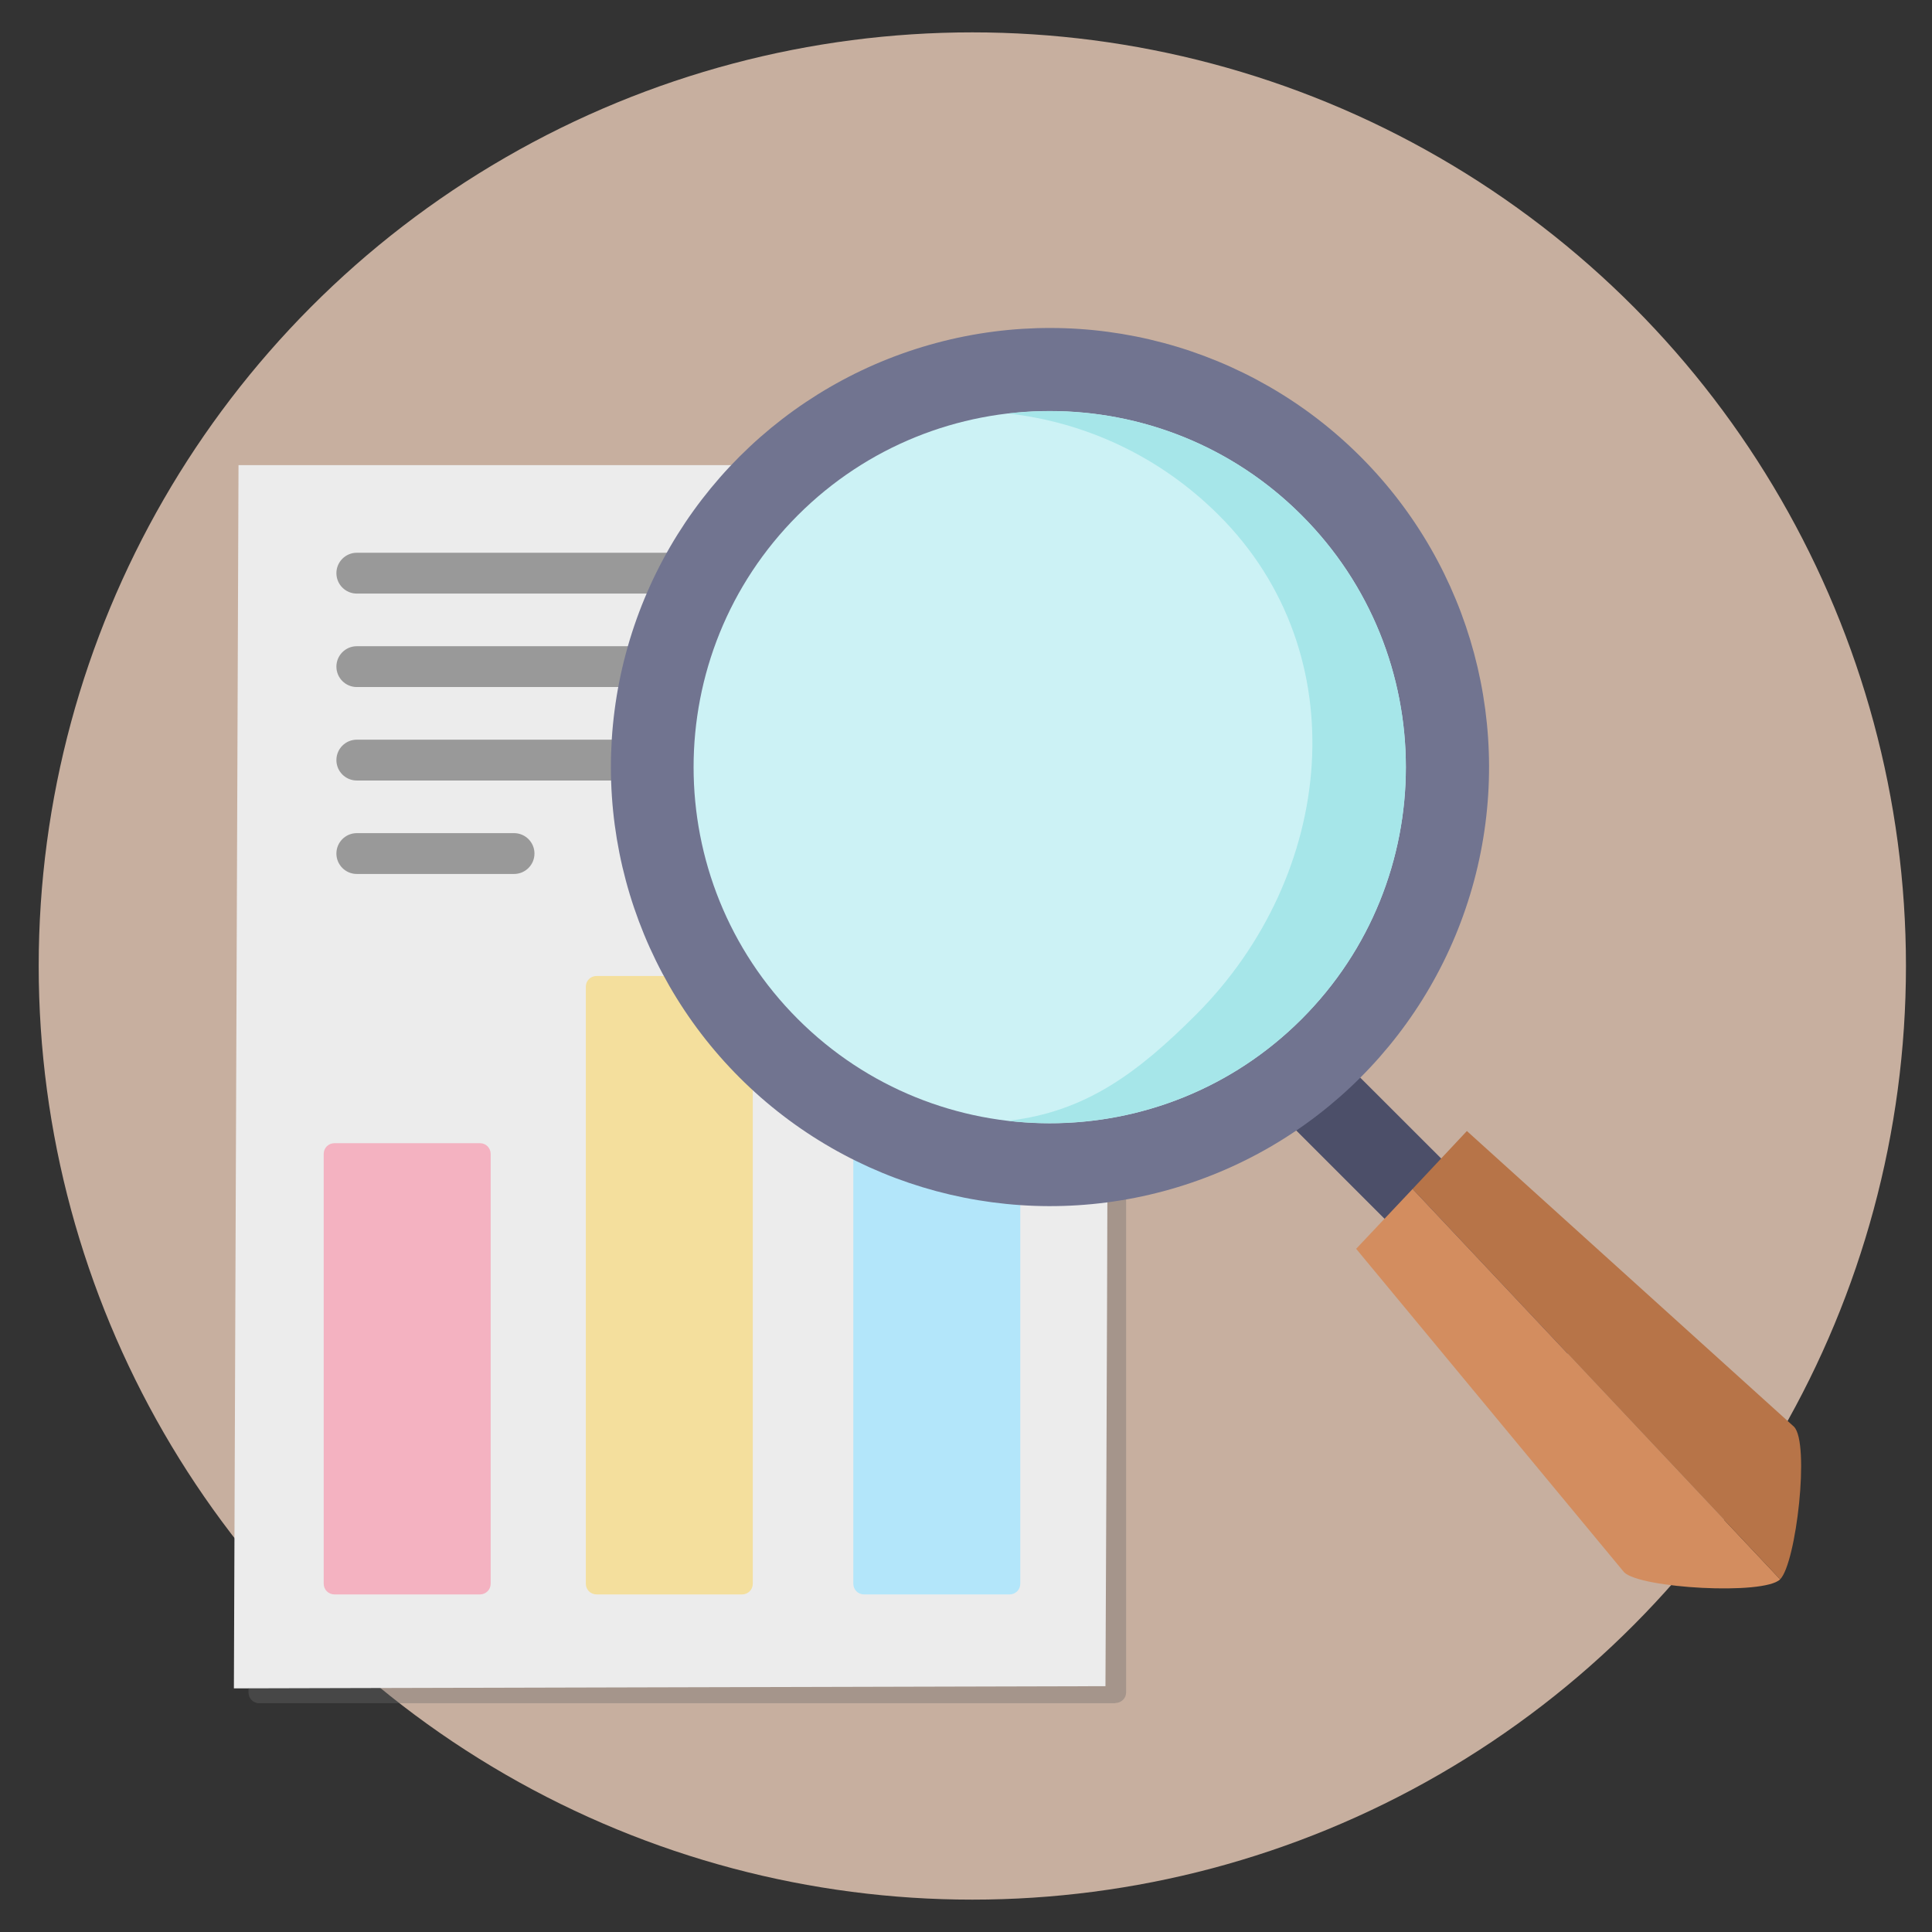 <?xml version="1.0" encoding="UTF-8" standalone="no"?>
<svg
   xmlns:dc="http://purl.org/dc/elements/1.1/"
   xmlns:cc="http://creativecommons.org/ns#"
   xmlns:rdf="http://www.w3.org/1999/02/22-rdf-syntax-ns#"
   xmlns:svg="http://www.w3.org/2000/svg"
   xmlns="http://www.w3.org/2000/svg"
   xmlns:sodipodi="http://sodipodi.sourceforge.net/DTD/sodipodi-0.dtd"
   xmlns:inkscape="http://www.inkscape.org/namespaces/inkscape"
   inkscape:export-ydpi="358.39999"
   inkscape:export-xdpi="358.39999"
   inkscape:export-filename="/Users/mike.xiao/Documents/Projects/DBT_icons/dbt_icons/checkFacts.png"
   sodipodi:docname="checkFacts.svg"
   inkscape:version="1.0beta2 (2b71d25, 2019-12-03)"
   id="svg870"
   version="1.1"
   viewBox="0 0 7.938 7.938"
   height="30"
   width="30">
  <rect x="0" y="0" width="7.938" height="7.938" fill="#333333" stroke="none"/>
  <defs
     id="defs864" />
  <sodipodi:namedview
     showguides="false"
     inkscape:window-maximized="0"
     inkscape:window-y="59"
     inkscape:window-x="135"
     inkscape:window-height="700"
     inkscape:window-width="1388"
     units="px"
     showgrid="false"
     inkscape:document-rotation="0"
     inkscape:current-layer="layer1"
     inkscape:document-units="mm"
     inkscape:cy="8.8924587"
     inkscape:cx="12.357082"
     inkscape:zoom="13.2"
     inkscape:pageshadow="2"
     inkscape:pageopacity="0.0"
     borderopacity="1.0"
     bordercolor="#666666"
     pagecolor="#ffffff"
     id="base" />
  <g
     id="layer1"
     inkscape:groupmode="layer"
     inkscape:label="Layer 1">
    <circle
       style="fill:#c7af9f;fill-opacity:1;stroke-width:0.05;stroke-linecap:round;stroke-linejoin:round;stroke-dashoffset:7.408;paint-order:stroke fill markers"
       id="path8218"
       cx="3.995"
       cy="3.969"
       r="3.836" />
    <g
       transform="matrix(0.414,0,0,0.414,0.03,0.022)"
       id="g3134"
       style="fill:#916f6f">
      <g
         id="g2289"
         transform="matrix(0.028,0,0,0.028,3.927,5.265)"
         style="fill:#916f6f" />
    </g>
    <g
       style="fill:#916f6f"
       id="g3134-1"
       transform="matrix(0.554,0,0,0.554,-3.279,-2.569)">
      <g
         style="fill:#916f6f"
         transform="matrix(0.028,0,0,0.028,3.927,5.265)"
         id="g2289-2" />
    </g>
    <path
       inkscape:connector-curvature="0"
       style="fill:#696969;fill-opacity:0.371;stroke-width:0.011"
       d="M 4.583,6.998 H 1.065 c -0.025,0 -0.044,-0.02 -0.044,-0.044 V 1.981 c 0,-0.025 0.02,-0.044 0.044,-0.044 h 3.518 c 0.025,0 0.044,0.02 0.044,0.044 v 4.972 c 0,0.025 -0.02,0.044 -0.044,0.044 z"
       id="path10876-4" />
    <path
       inkscape:connector-curvature="0"
       style="fill:#ececec;stroke-width:0.011"
       d="M 0.961,6.937 0.98,1.911 H 4.542 c 0.025,0 0,5.017 0,5.017 z"
       id="path10876"
       sodipodi:nodetypes="ccccc" />
    <path
       inkscape:connector-curvature="0"
       style="fill:#f4b2c1;fill-opacity:1;stroke-width:0.011"
       d="M 1.972,6.551 H 1.374 c -0.025,0 -0.044,-0.02 -0.044,-0.044 V 4.741 c 0,-0.025 0.02,-0.044 0.044,-0.044 h 0.598 c 0.025,0 0.044,0.02 0.044,0.044 v 1.766 c 0,0.025 -0.02,0.044 -0.044,0.044 z"
       id="path10878" />
    <path
       inkscape:connector-curvature="0"
       style="fill:#f4df9d;fill-opacity:1;stroke-width:0.011"
       d="M 3.049,6.551 H 2.451 c -0.025,0 -0.044,-0.02 -0.044,-0.044 v -2.453 c 0,-0.025 0.02,-0.044 0.044,-0.044 h 0.598 c 0.025,0 0.044,0.02 0.044,0.044 v 2.453 c 0,0.025 -0.02,0.044 -0.044,0.044 z"
       id="path10880" />
    <path
       inkscape:connector-curvature="0"
       style="fill:#b3e6fa;fill-opacity:1;stroke-width:0.011"
       d="M 4.148,6.551 H 3.55 c -0.025,0 -0.044,-0.02 -0.044,-0.044 v -2.201 c 0,-0.025 0.02,-0.044 0.044,-0.044 h 0.598 c 0.025,0 0.044,0.02 0.044,0.044 v 2.201 c 0,0.025 -0.02,0.044 -0.044,0.044 z"
       id="path10882" />
    <path
       inkscape:connector-curvature="0"
       style="fill:#4c4f69;fill-opacity:1;stroke-width:0.011"
       d="m 6.464,5.542 v 0 c -0.066,0.066 -0.174,0.066 -0.241,0 L 5.108,4.427 5.348,4.187 6.464,5.302 c 0.066,0.066 0.066,0.174 8.9e-6,0.241 z"
       id="path10874" />
    <g
       transform="matrix(0.009,0,0,0.009,1.725,1.386)"
       id="g10898">
      <path
         inkscape:connector-curvature="0"
         style="fill:#999999;stroke-width:1.242"
         d="M -28.774,116.984 H 252.825 c 5.148,0 9.319,-4.172 9.319,-9.319 0,-5.146 -4.171,-9.319 -9.319,-9.319 H -28.774 c -5.148,0 -9.319,4.172 -9.319,9.319 0,5.146 4.171,9.319 9.319,9.319 z"
         id="path10890" />
      <path
         inkscape:connector-curvature="0"
         style="fill:#999999;stroke-width:1.242"
         d="M 252.824,141.013 H -28.774 c -5.148,0 -9.319,4.172 -9.319,9.319 0,5.146 4.171,9.319 9.319,9.319 H 252.825 c 5.148,0 9.319,-4.172 9.319,-9.319 0,-5.146 -4.172,-9.319 -9.32,-9.319 z"
         id="path10892" />
      <path
         inkscape:connector-curvature="0"
         style="fill:#999999;stroke-width:1.242"
         d="M 252.824,183.68 H -28.774 c -5.148,0 -9.319,4.172 -9.319,9.319 0,5.146 4.171,9.319 9.319,9.319 H 252.825 c 5.148,0 9.319,-4.172 9.319,-9.319 0,-5.146 -4.172,-9.319 -9.32,-9.319 z"
         id="path10894" />
      <path
         inkscape:connector-curvature="0"
         style="fill:#999999;stroke-width:1.242"
         d="m 43.007,226.346 h -71.782 c -5.148,0 -9.319,4.172 -9.319,9.319 0,5.146 4.171,9.319 9.319,9.319 h 71.782 c 5.148,0 9.319,-4.172 9.319,-9.319 0,-5.146 -4.171,-9.319 -9.319,-9.319 z"
         id="path10896" />
    </g>
    <circle
       r="1.804"
       transform="rotate(-45)"
       style="fill:#717490;fill-opacity:1;stroke-width:0.011"
       cx="0.822"
       cy="5.279"
       id="ellipse10900" />
    <path
       inkscape:connector-curvature="0"
       style="fill:#ccf2f5;fill-opacity:1;stroke-width:0.011"
       d="m 5.348,4.187 c -0.571,0.571 -1.499,0.571 -2.07,0 -0.571,-0.571 -0.571,-1.499 0,-2.07 0.571,-0.571 1.499,-0.571 2.07,0 0.571,0.571 0.571,1.499 0,2.07 z"
       id="path10902" />
    <path
       inkscape:connector-curvature="0"
       style="fill:#a6e6e9;fill-opacity:1;stroke-width:0.011"
       d="M 5.348,2.117 C 5.02,1.788 4.573,1.649 4.143,1.699 4.46,1.735 4.766,1.875 5.008,2.117 5.579,2.687 5.485,3.597 4.915,4.168 4.673,4.41 4.46,4.568 4.143,4.605 4.573,4.655 5.02,4.515 5.348,4.187 c 0.571,-0.571 0.571,-1.499 0,-2.07 z"
       id="path10904"
       sodipodi:nodetypes="scsccss" />
    <path
       id="path10874-2"
       style="fill:#d38d5f;fill-opacity:1;stroke-width:0.011"
       d="M 7.314,6.489 5.804,4.885 5.572,5.131 6.673,6.46 c 0.066,0.066 0.575,0.095 0.641,0.029 z"
       inkscape:connector-curvature="0" />
    <path
       id="path10949"
       style="fill:#b77448;fill-opacity:1;stroke-width:0.011"
       d="M 6.027,4.647 5.804,4.885 7.314,6.489 c 0.066,-0.066 0.123,-0.56 0.057,-0.627 z"
       inkscape:connector-curvature="0" />
  </g>
</svg>
